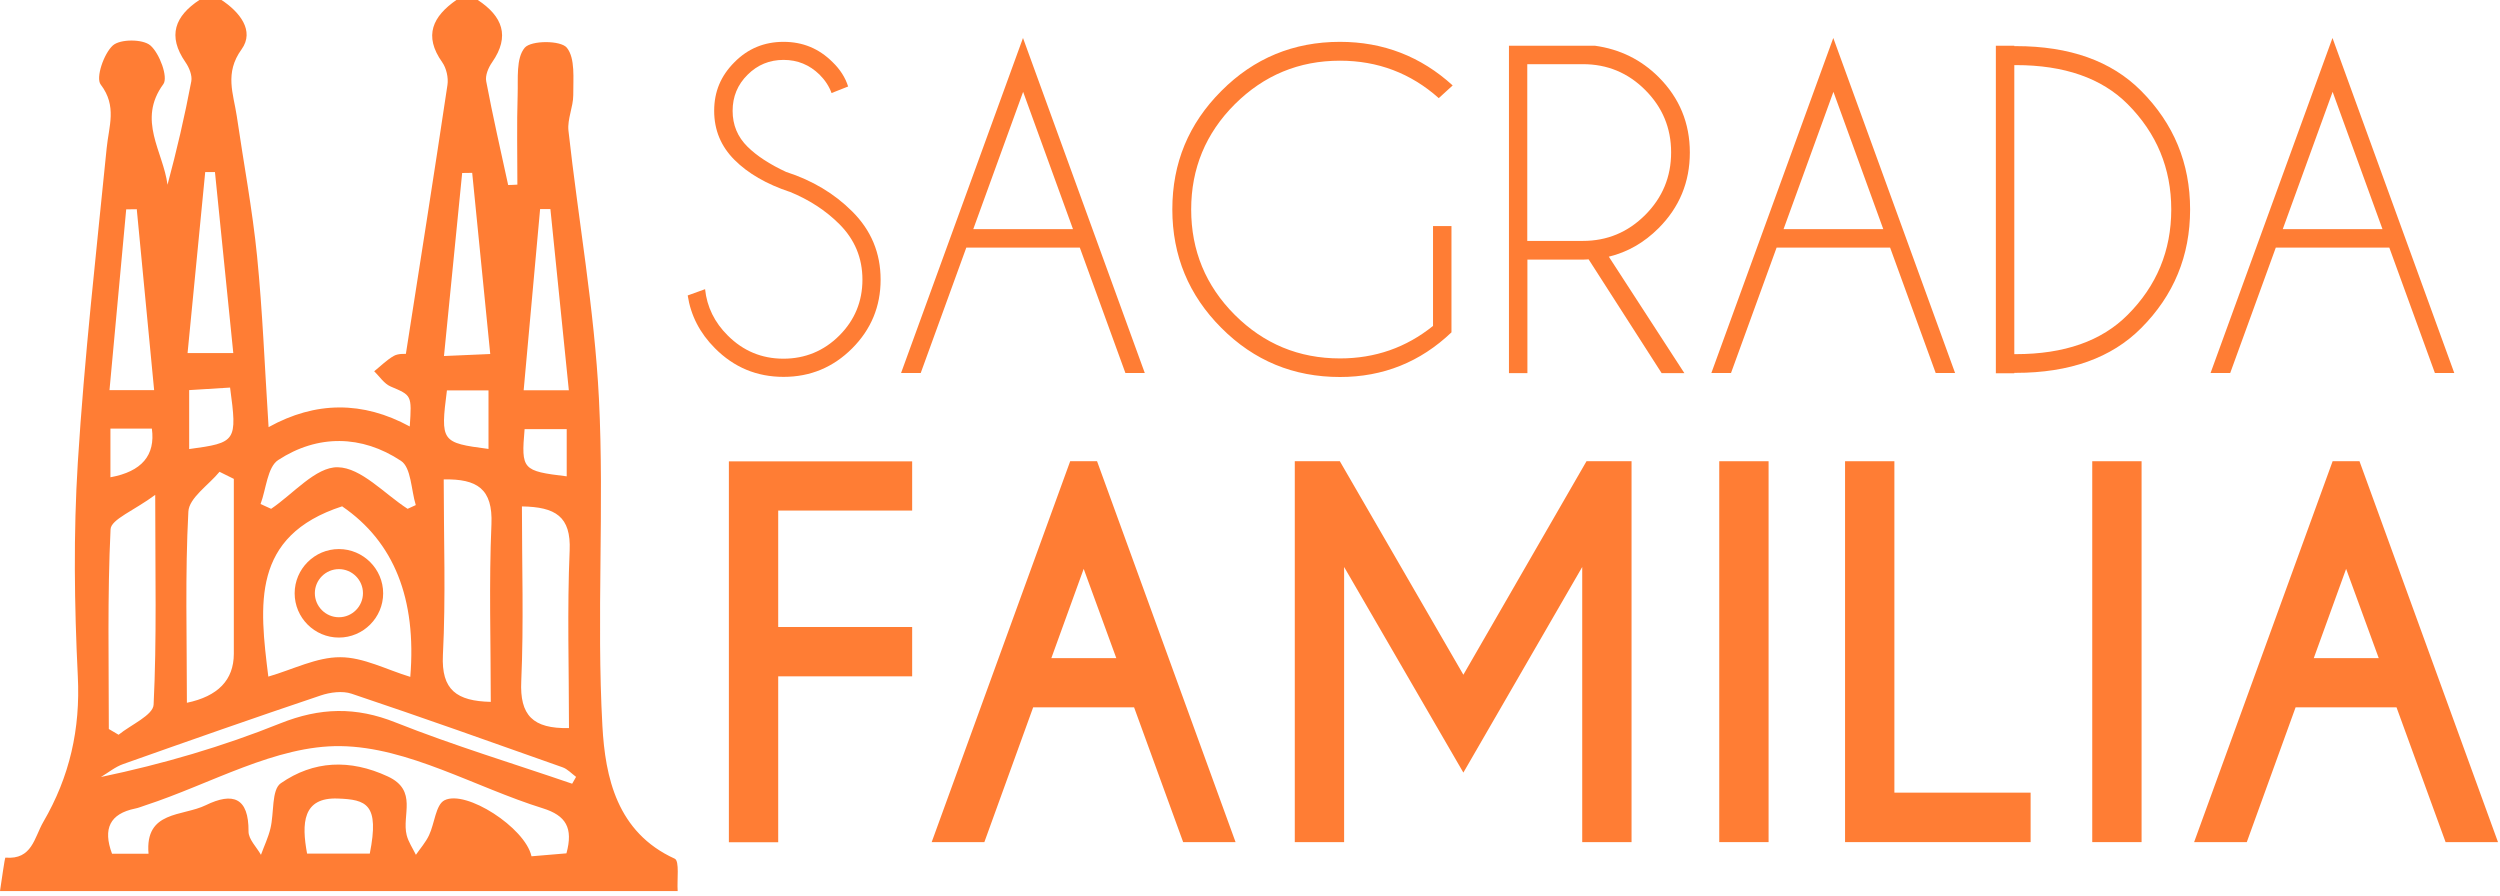 <svg width="187" height="67" viewBox="0 0 187 67" fill="none" xmlns="http://www.w3.org/2000/svg">
<g clip-path="url(#clip0_1_778)">
<path d="M59.07 14.35C57.33 13.77 55.95 12.97 54.94 11.96C53.93 10.95 53.42 9.73 53.42 8.29C53.42 6.85 53.92 5.67 54.94 4.65C55.95 3.63 57.17 3.13 58.61 3.13C60.05 3.13 61.26 3.63 62.28 4.65C62.84 5.19 63.23 5.8 63.44 6.47L62.2 6.96C62.02 6.46 61.72 6 61.3 5.58C60.55 4.85 59.66 4.48 58.61 4.48C57.56 4.48 56.66 4.85 55.92 5.59C55.17 6.33 54.8 7.23 54.8 8.29C54.8 9.35 55.17 10.24 55.92 10.98C56.61 11.66 57.57 12.29 58.8 12.86C60.76 13.49 62.41 14.48 63.74 15.81C65.16 17.22 65.87 18.92 65.87 20.92C65.87 22.92 65.16 24.64 63.74 26.06C62.32 27.48 60.61 28.19 58.61 28.19C56.61 28.19 54.9 27.48 53.48 26.05C52.35 24.92 51.67 23.6 51.44 22.1L52.74 21.63C52.88 22.96 53.45 24.12 54.44 25.1C55.59 26.25 56.98 26.83 58.6 26.83C60.22 26.83 61.63 26.25 62.78 25.1C63.93 23.95 64.51 22.55 64.51 20.92C64.51 19.29 63.93 17.91 62.78 16.76C61.77 15.75 60.53 14.94 59.06 14.34L59.07 14.35Z" fill="#FF7D34"/>
<path d="M80.76 18.52H72.28L68.87 27.9H67.4L76.52 2.84L85.63 27.9H84.18L80.77 18.52H80.76ZM80.26 17.14L76.53 6.87L72.8 17.14H80.27H80.26Z" fill="#FF7D34"/>
<path d="M108.57 24.86C106.24 27.08 103.46 28.2 100.23 28.2C96.76 28.2 93.8 26.98 91.36 24.53C88.92 22.09 87.69 19.13 87.69 15.66C87.69 12.19 88.91 9.25 91.36 6.8C93.8 4.35 96.76 3.13 100.23 3.13C103.46 3.13 106.28 4.22 108.66 6.39L107.62 7.34C105.52 5.47 103.05 4.54 100.23 4.54C97.16 4.54 94.54 5.63 92.36 7.8C90.19 9.97 89.1 12.6 89.1 15.67C89.1 18.74 90.19 21.38 92.36 23.55C94.53 25.72 97.16 26.81 100.23 26.81C102.86 26.81 105.18 26 107.19 24.38V16.91H108.57V24.87V24.86Z" fill="#FF7D34"/>
<path d="M118.82 19.4C118.69 19.41 118.55 19.42 118.41 19.42H114.25V27.91H112.87V3.42H119.3C121.17 3.68 122.75 4.46 124.06 5.76C125.62 7.32 126.4 9.2 126.4 11.41C126.4 13.62 125.62 15.51 124.06 17.07C122.98 18.15 121.74 18.86 120.34 19.2L125.99 27.91H124.29L118.83 19.4H118.82ZM114.24 4.81V18.02H118.4C120.22 18.02 121.77 17.37 123.06 16.08C124.35 14.79 125 13.23 125 11.4C125 9.57 124.35 8.02 123.06 6.73C121.77 5.44 120.22 4.8 118.4 4.8H114.24V4.81Z" fill="#FF7D34"/>
<path d="M141.37 18.52H132.89L129.48 27.9H128.01L137.13 2.84L146.24 27.9H144.79L141.38 18.52H141.37ZM140.87 17.14L137.14 6.87L133.41 17.14H140.88H140.87Z" fill="#FF7D34"/>
<path d="M150.67 3.45H150.78C154.81 3.45 157.93 4.56 160.15 6.79C162.6 9.25 163.82 12.21 163.82 15.67C163.82 19.13 162.6 22.1 160.15 24.55C157.94 26.77 154.81 27.89 150.78 27.89H150.67V27.92H149.29V3.42H150.67V3.45ZM150.67 4.86V26.49H150.78C154.41 26.49 157.2 25.51 159.15 23.55C161.32 21.38 162.41 18.75 162.41 15.67C162.41 12.59 161.32 9.97 159.15 7.79C157.2 5.84 154.41 4.87 150.78 4.87H150.67V4.86Z" fill="#FF7D34"/>
<path d="M178.71 18.52H170.23L166.82 27.9H165.35L174.47 2.84L183.58 27.9H182.13L178.72 18.52H178.71ZM178.21 17.14L174.48 6.87L170.75 17.14H178.22H178.21Z" fill="#FF7D34"/>
<path d="M68.23 34.5V38.19H58.21V46.9H68.23V50.59H58.21V63H54.52V34.51H68.23V34.5Z" fill="#FF7D34"/>
<path d="M82.06 34.5L92.42 62.99H88.5L84.83 52.91H77.28L73.63 62.99H69.69L80.05 34.5H82.04H82.06ZM83.5 49.23L81.06 42.55L78.64 49.23H83.5Z" fill="#FF7D34"/>
<path d="M100.22 34.5L109.46 50.47L118.67 34.5H122.04V62.99H118.35V42.41L109.46 57.79L100.54 42.41V62.99H96.85V34.5H100.22Z" fill="#FF7D34"/>
<path d="M132.29 34.5V62.99H128.6V34.5H132.29Z" fill="#FF7D34"/>
<path d="M138.01 62.99V34.5H141.7V59.29H151.89V62.99H138.02H138.01Z" fill="#FF7D34"/>
<path d="M160.19 34.5V62.99H156.5V34.5H160.19Z" fill="#FF7D34"/>
<path d="M176.49 34.5L186.85 62.99H182.93L179.26 52.91H171.71L168.06 62.99H164.12L174.48 34.5H176.47H176.49ZM177.93 49.23L175.49 42.55L173.07 49.23H177.93Z" fill="#FF7D34"/>
<path d="M34.14 -1.95317e-05H35.74C37.57 1.21 38.18 2.69 36.81 4.66C36.53 5.06 36.28 5.65 36.37 6.09C36.86 8.68 37.45 11.26 38.01 13.84C38.24 13.84 38.47 13.82 38.7 13.81C38.7 11.57 38.65 9.33 38.72 7.09C38.76 5.88 38.59 4.35 39.25 3.57C39.73 3.01 41.95 3.01 42.4 3.57C43.04 4.36 42.87 5.89 42.88 7.11C42.88 8 42.43 8.9 42.52 9.77C43.26 16.46 44.46 23.11 44.8 29.81C45.21 37.96 44.61 46.16 45.06 54.31C45.27 58.12 46.14 62.26 50.47 64.23C50.84 64.4 50.63 65.82 50.69 66.65H0C0.14 65.78 0.35 64.14 0.41 64.15C2.41 64.32 2.56 62.65 3.24 61.48C5.21 58.1 6.02 54.54 5.82 50.58C5.56 45.26 5.49 39.91 5.82 34.6C6.31 26.74 7.2 18.91 7.98 11.07C8.14 9.44 8.77 7.94 7.53 6.32C7.15 5.82 7.76 4.02 8.44 3.4C8.99 2.91 10.68 2.91 11.25 3.4C11.94 4 12.59 5.78 12.22 6.29C10.24 8.99 12.21 11.33 12.53 13.82C13.22 11.25 13.82 8.68 14.31 6.08C14.39 5.64 14.15 5.05 13.87 4.65C12.51 2.68 13.08 1.2 14.94 -0.02H16.54C17.92 0.88 19.07 2.3 18.07 3.69C16.78 5.47 17.46 7.01 17.71 8.68C18.22 12.18 18.88 15.66 19.23 19.17C19.64 23.29 19.8 27.44 20.09 31.95C23.61 30 27.14 29.99 30.65 31.9C30.81 29.54 30.79 29.58 29.22 28.91C28.73 28.7 28.39 28.16 27.99 27.77C28.48 27.38 28.93 26.92 29.46 26.62C29.8 26.43 30.28 26.48 30.36 26.47C31.43 19.61 32.48 12.99 33.47 6.35C33.55 5.81 33.39 5.1 33.08 4.66C31.66 2.66 32.38 1.22 34.15 -0.01L34.14 -1.95317e-05ZM39.76 64.05C40.79 63.96 41.64 63.89 42.37 63.83C42.89 61.92 42.33 61 40.6 60.46C35.53 58.88 30.54 55.88 25.48 55.81C20.63 55.74 15.74 58.65 10.87 60.24C10.62 60.32 10.37 60.43 10.11 60.48C8.22 60.87 7.68 61.98 8.38 63.86H11.11C10.83 60.62 13.65 61.08 15.39 60.23C17.42 59.24 18.61 59.65 18.59 62.2C18.59 62.78 19.19 63.36 19.52 63.94C19.76 63.28 20.07 62.64 20.23 61.96C20.51 60.82 20.3 59.08 21 58.59C23.45 56.89 26.17 56.76 29.01 58.08C31.27 59.13 30.04 60.98 30.42 62.47C30.55 62.98 30.87 63.45 31.11 63.94C31.44 63.46 31.84 63.01 32.09 62.48C32.51 61.6 32.59 60.19 33.25 59.86C34.86 59.05 39.27 61.91 39.75 64.03L39.76 64.05ZM13.97 52.57C16.31 52.083 17.483 50.863 17.49 48.91C17.49 46.96 17.49 45.01 17.49 43.06C17.49 40.65 17.49 38.23 17.49 35.82C17.13 35.64 16.77 35.47 16.42 35.29C15.61 36.28 14.14 37.24 14.09 38.27C13.84 42.95 13.98 47.65 13.98 52.58L13.97 52.57ZM36.71 52.51C36.71 48.04 36.57 43.62 36.76 39.21C36.87 36.56 35.69 35.81 33.19 35.86C33.19 40.31 33.35 44.66 33.13 48.99C33 51.62 34.17 52.44 36.71 52.5V52.51ZM11.62 37.01C10.03 38.19 8.3 38.85 8.27 39.59C8.03 44.56 8.14 49.55 8.14 54.53C8.38 54.67 8.63 54.82 8.87 54.96C9.79 54.21 11.45 53.5 11.49 52.71C11.73 47.81 11.61 42.89 11.61 37.01H11.62ZM39.04 37.89C39.04 42.31 39.18 46.64 38.99 50.95C38.87 53.5 39.85 54.52 42.56 54.46C42.56 50.01 42.42 45.59 42.61 41.18C42.72 38.63 41.55 37.92 39.04 37.88V37.89ZM25.6 37.87C18.77 40.09 19.41 45.26 20.07 50.61C21.93 50.07 23.69 49.15 25.45 49.16C27.18 49.16 28.91 50.09 30.69 50.63C31.17 44.783 29.473 40.533 25.6 37.88V37.87ZM42.8 58.62C42.9 58.45 42.99 58.28 43.09 58.11C42.75 57.86 42.45 57.52 42.07 57.39C36.82 55.53 31.58 53.66 26.3 51.89C25.62 51.66 24.7 51.78 23.99 52.02C19.05 53.68 14.13 55.41 9.22 57.15C8.62 57.36 8.1 57.79 7.55 58.12C12.18 57.15 16.66 55.84 20.96 54.11C23.94 52.92 26.61 52.85 29.59 54.04C33.92 55.76 38.39 57.11 42.79 58.62H42.8ZM19.49 37.7L20.28 38.06C21.94 36.94 23.62 34.92 25.26 34.95C27.02 34.98 28.75 36.94 30.49 38.06C30.69 37.97 30.89 37.87 31.1 37.78C30.75 36.64 30.76 34.97 29.99 34.47C27.06 32.53 23.77 32.48 20.81 34.41C20 34.94 19.91 36.58 19.49 37.7ZM11.53 29.19C11.09 24.57 10.66 20.11 10.23 15.65C9.97 15.65 9.7 15.65 9.44 15.66C9.02 20.16 8.61 24.65 8.19 29.18H11.53V29.19ZM42.55 29.2C42.07 24.45 41.62 20.04 41.17 15.64C40.91 15.64 40.65 15.64 40.4 15.64C39.99 20.14 39.58 24.64 39.17 29.19H42.56L42.55 29.2ZM16.08 12.87C15.84 12.87 15.59 12.87 15.35 12.87C14.91 17.36 14.47 21.85 14.03 26.41H17.45C16.98 21.74 16.53 17.31 16.08 12.88V12.87ZM33.22 26.63C34.6 26.57 35.45 26.53 36.67 26.48C36.21 21.83 35.76 17.38 35.32 12.93C35.07 12.93 34.82 12.93 34.57 12.94C34.13 17.37 33.69 21.8 33.21 26.63H33.22ZM22.98 63.85H27.66C28.4 60.13 27.4 59.81 25.27 59.73C22.63 59.63 22.55 61.58 22.97 63.85H22.98ZM17.21 28.99C16.06 29.06 15.07 29.13 14.15 29.18V33.59C17.69 33.11 17.75 33.02 17.21 28.99ZM36.54 29.2H33.43C32.94 33.04 33 33.12 36.54 33.58V29.2ZM8.26 35.7C10.6 35.273 11.633 34.06 11.36 32.06H8.26V35.7ZM42.39 35.63V32.1H39.24C38.98 35.13 39.07 35.23 42.39 35.63Z" fill="#FF7D34"/>
<path d="M25.35 47.69C23.52 47.69 22.04 46.2 22.04 44.38C22.04 42.56 23.53 41.07 25.35 41.07C27.17 41.07 28.66 42.56 28.66 44.38C28.66 46.2 27.17 47.69 25.35 47.69ZM25.35 42.57C24.36 42.57 23.55 43.38 23.55 44.37C23.55 45.36 24.36 46.17 25.35 46.17C26.34 46.17 27.15 45.36 27.15 44.37C27.15 43.38 26.34 42.57 25.35 42.57Z" fill="#FF7D34"/>
</g>
<defs>
<clipPath id="clip0_1_778">
<rect width="186.85" height="66.65" fill="white"/>
</clipPath>
</defs>
</svg>
